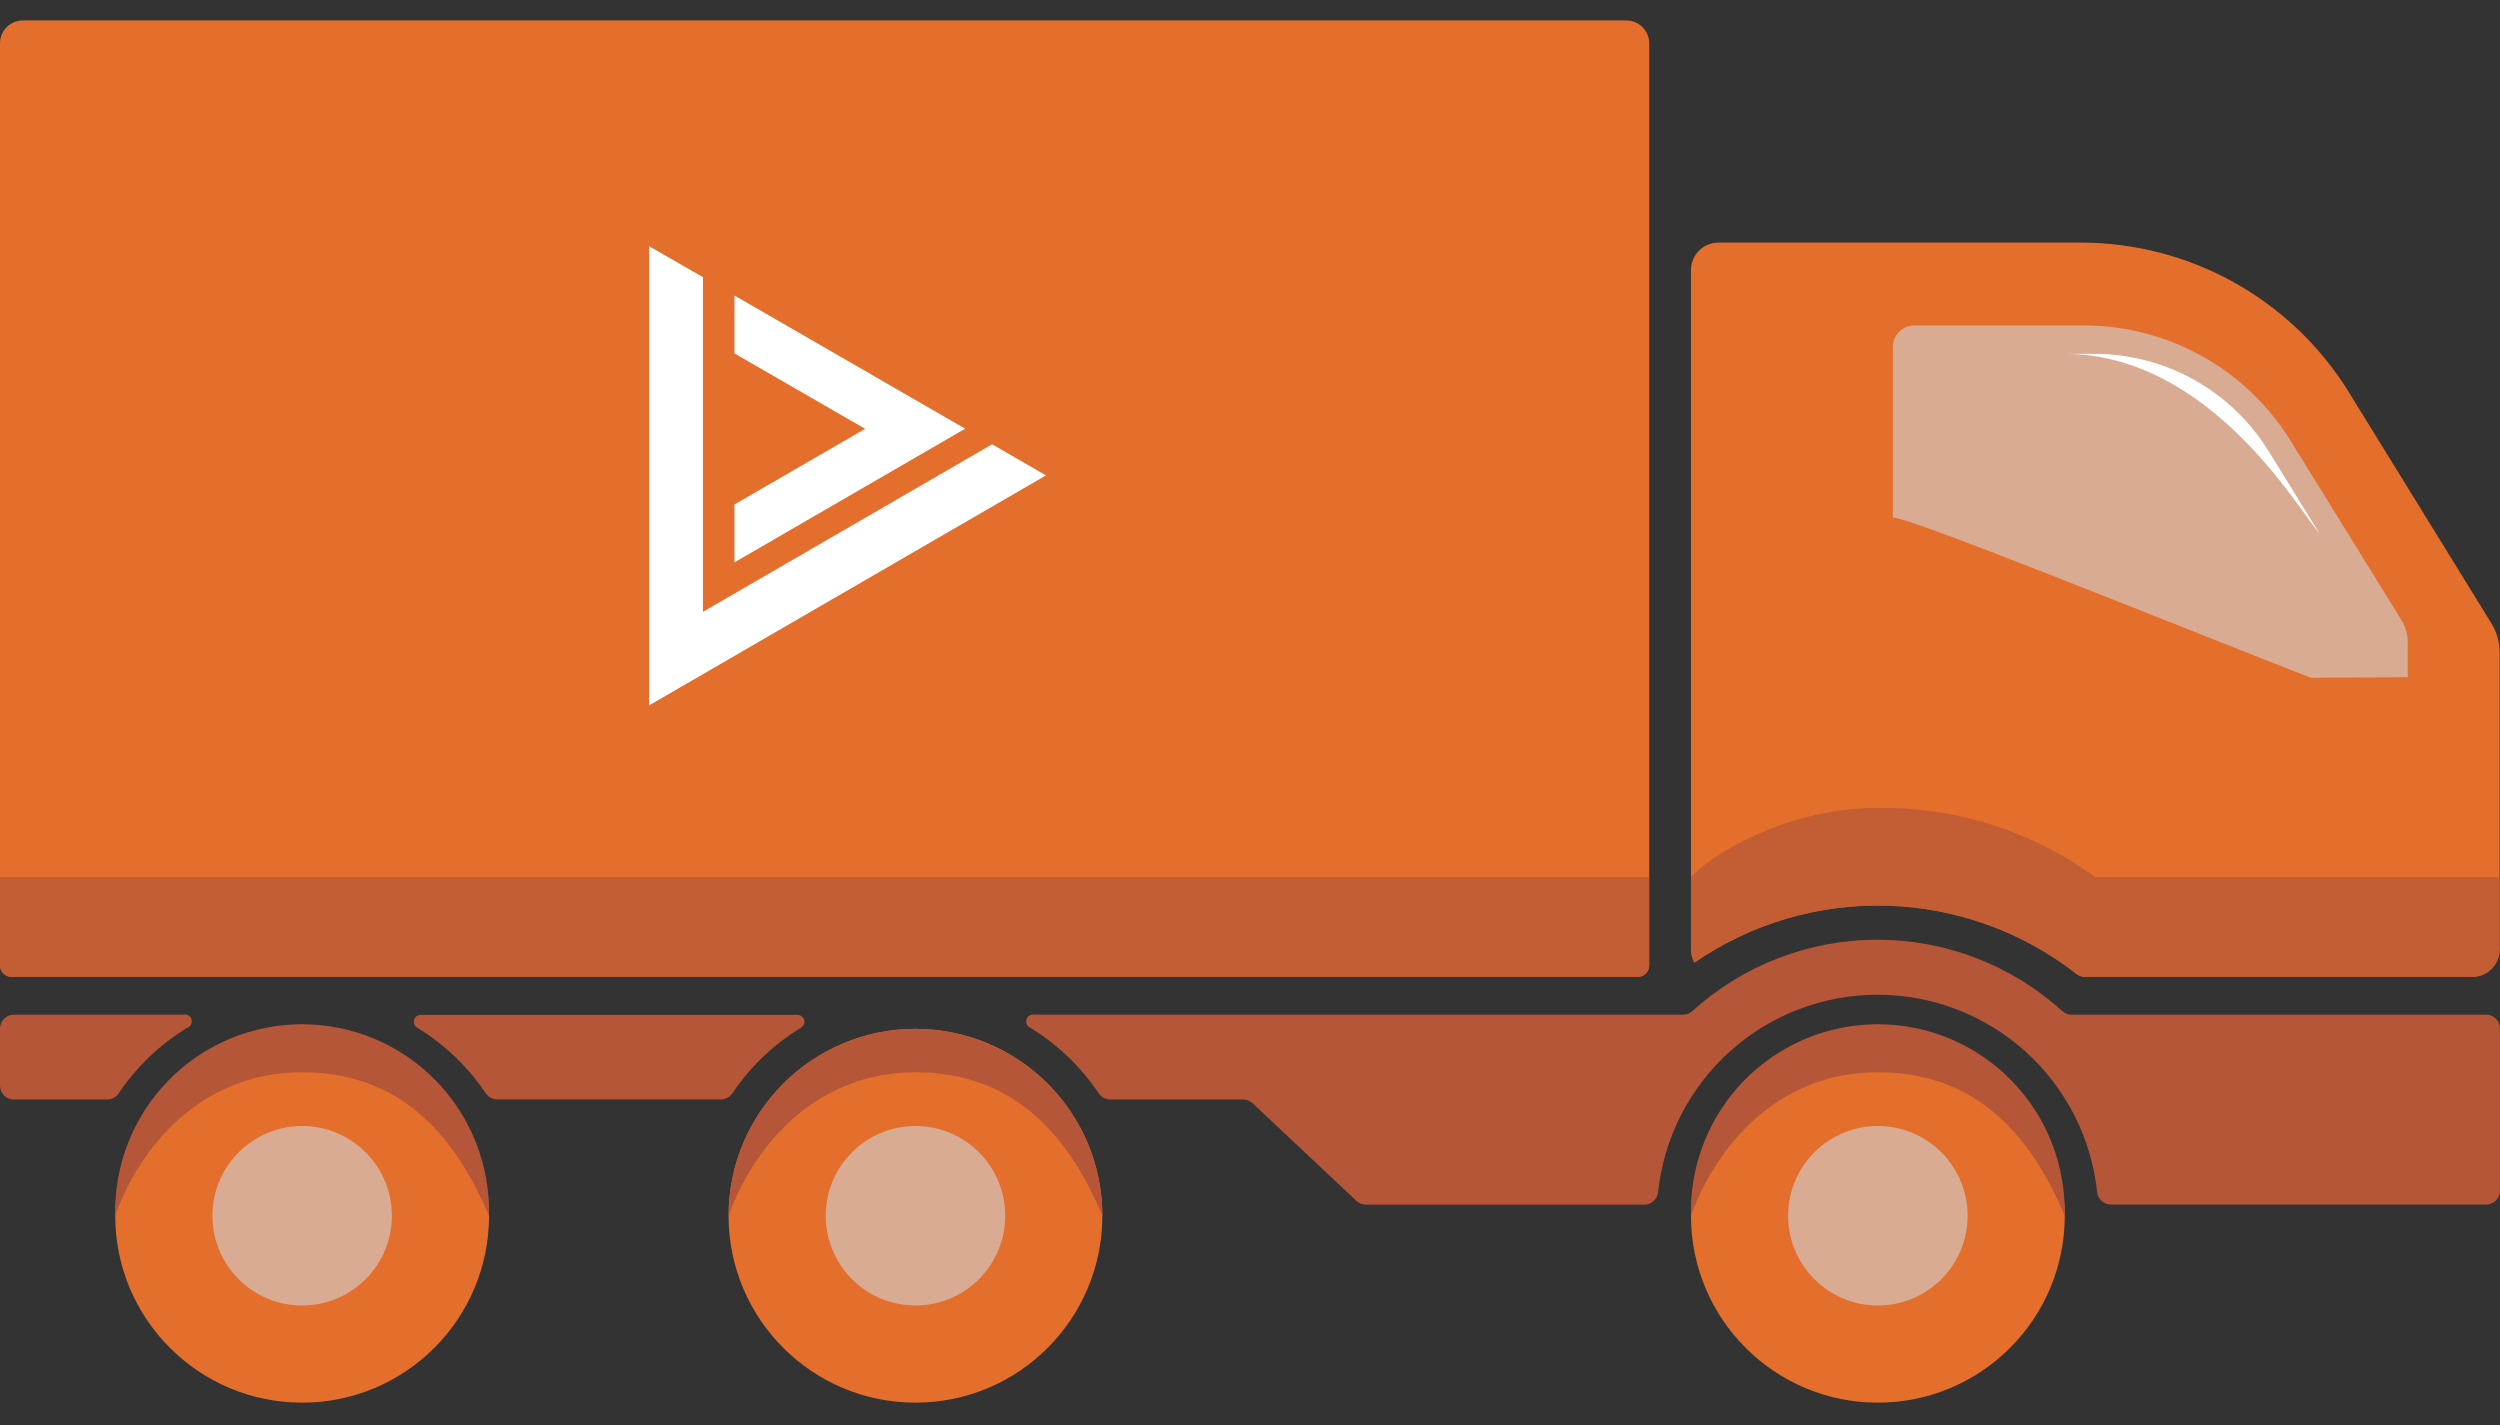 <svg width="100" height="57" viewBox="0 0 100 57" fill="none" xmlns="http://www.w3.org/2000/svg">
<rect x="0" y="0" width="100" height="57" fill="#333333" stroke="none"/>
<g clip-path="url(#clip0)">
<path d="M67.639 10.785V37.968C67.637 38.156 67.684 38.341 67.776 38.504C70.041 36.943 72.746 36.145 75.496 36.228C78.246 36.31 80.898 37.268 83.066 38.962C83.162 39.035 83.28 39.075 83.4 39.076H98.883C99.028 39.077 99.172 39.049 99.306 38.993C99.44 38.938 99.562 38.857 99.665 38.754C99.767 38.652 99.848 38.53 99.903 38.396C99.959 38.262 99.987 38.118 99.986 37.973V26.098C99.987 25.687 99.872 25.285 99.657 24.935L93.934 15.656C92.801 13.832 91.221 12.329 89.344 11.287C87.467 10.245 85.355 9.701 83.208 9.704H68.742C68.453 9.703 68.175 9.816 67.969 10.018C67.762 10.22 67.644 10.496 67.639 10.785Z" fill="#E46F2C"/>
<path opacity="0.7" d="M67.639 35.089V37.968C67.637 38.156 67.684 38.341 67.776 38.504C70.041 36.943 72.746 36.145 75.496 36.228C78.246 36.31 80.898 37.268 83.066 38.962C83.162 39.035 83.28 39.075 83.4 39.076H98.883C99.028 39.077 99.172 39.049 99.306 38.993C99.44 38.938 99.562 38.857 99.665 38.754C99.767 38.652 99.848 38.53 99.903 38.396C99.959 38.262 99.987 38.118 99.986 37.973V35.089H83.817C81.295 33.246 78.242 32.273 75.119 32.315C71.324 32.315 68.275 34.324 67.639 35.089Z" fill="#B55638"/>
<path d="M75.714 13.884V20.701C76.46 20.701 87.04 25.013 92.437 27.11L96.31 27.087V25.713C96.314 25.39 96.225 25.072 96.054 24.798L91.627 17.638C90.756 16.225 89.537 15.058 88.088 14.25C86.638 13.441 85.005 13.017 83.346 13.019H76.566C76.453 13.019 76.341 13.042 76.237 13.086C76.133 13.13 76.039 13.194 75.96 13.274C75.881 13.355 75.818 13.45 75.776 13.555C75.734 13.659 75.713 13.771 75.714 13.884Z" fill="#DAAB93"/>
<path d="M41.201 41.104C42.297 41.77 43.234 42.667 43.948 43.732C43.998 43.808 44.066 43.87 44.146 43.913C44.226 43.956 44.315 43.979 44.406 43.979H49.73C49.869 43.982 50.003 44.036 50.105 44.13L54.262 48.04C54.366 48.135 54.501 48.187 54.642 48.186H65.775C65.914 48.186 66.047 48.133 66.149 48.039C66.251 47.945 66.313 47.816 66.325 47.678C66.557 45.511 67.582 43.507 69.203 42.051C70.824 40.595 72.926 39.789 75.105 39.789C77.284 39.789 79.386 40.595 81.007 42.051C82.628 43.507 83.653 45.511 83.886 47.678C83.898 47.815 83.962 47.943 84.063 48.036C84.165 48.129 84.297 48.181 84.435 48.182H99.446C99.592 48.182 99.731 48.124 99.835 48.021C99.938 47.918 99.995 47.778 99.995 47.632V41.136C99.995 40.991 99.938 40.851 99.835 40.748C99.731 40.645 99.592 40.587 99.446 40.587H82.86C82.725 40.585 82.595 40.535 82.494 40.445C80.468 38.607 77.83 37.589 75.094 37.589C72.358 37.589 69.72 38.607 67.694 40.445C67.594 40.535 67.466 40.585 67.332 40.587H41.371C41.305 40.575 41.238 40.587 41.181 40.621C41.124 40.655 41.081 40.709 41.06 40.772C41.039 40.835 41.042 40.903 41.068 40.964C41.094 41.026 41.142 41.075 41.201 41.104Z" fill="#B55638"/>
<path d="M0 41.136V43.425C0 43.572 0.058 43.713 0.162 43.817C0.266 43.921 0.407 43.979 0.554 43.979H4.29C4.38 43.979 4.47 43.956 4.55 43.913C4.629 43.87 4.697 43.808 4.747 43.732C5.462 42.669 6.4 41.774 7.494 41.109C7.56 41.084 7.614 41.034 7.644 40.971C7.675 40.907 7.679 40.834 7.658 40.767C7.636 40.7 7.589 40.644 7.527 40.611C7.465 40.577 7.393 40.569 7.325 40.587H0.554C0.408 40.587 0.268 40.645 0.164 40.748C0.06 40.85 0.001 40.99 0 41.136H0Z" fill="#B55638"/>
<path d="M16.682 41.104C17.776 41.77 18.713 42.665 19.429 43.727C19.479 43.803 19.547 43.865 19.626 43.909C19.706 43.952 19.796 43.974 19.887 43.975H28.841C28.931 43.974 29.021 43.951 29.1 43.908C29.18 43.864 29.248 43.803 29.299 43.727C30.014 42.664 30.951 41.769 32.045 41.104C32.096 41.073 32.136 41.025 32.157 40.969C32.179 40.914 32.181 40.852 32.165 40.795C32.148 40.737 32.113 40.687 32.065 40.651C32.017 40.615 31.959 40.596 31.899 40.596H16.833C16.773 40.595 16.714 40.613 16.665 40.649C16.616 40.684 16.58 40.735 16.563 40.792C16.546 40.85 16.548 40.912 16.57 40.968C16.591 41.025 16.631 41.072 16.682 41.104Z" fill="#B55638"/>
<path d="M75.114 56.106C79.243 56.106 82.59 52.759 82.59 48.63C82.59 44.502 79.243 41.155 75.114 41.155C70.986 41.155 67.639 44.502 67.639 48.63C67.639 52.759 70.986 56.106 75.114 56.106Z" fill="#E46F2C"/>
<path d="M67.639 48.63C68.577 46.012 70.985 42.89 75.114 42.89C79.244 42.89 81.359 45.682 82.586 48.63C82.61 47.633 82.435 46.642 82.071 45.713C81.706 44.785 81.16 43.939 80.463 43.225C79.767 42.511 78.935 41.944 78.016 41.556C77.097 41.169 76.109 40.97 75.112 40.97C74.115 40.97 73.128 41.169 72.209 41.556C71.29 41.944 70.457 42.511 69.761 43.225C69.065 43.939 68.518 44.785 68.154 45.713C67.789 46.642 67.614 47.633 67.639 48.63Z" fill="#B55638"/>
<path d="M36.619 56.106C40.748 56.106 44.094 52.759 44.094 48.63C44.094 44.502 40.748 41.155 36.619 41.155C32.49 41.155 29.143 44.502 29.143 48.63C29.143 52.759 32.49 56.106 36.619 56.106Z" fill="#E46F2C"/>
<path d="M29.143 48.63C30.081 46.012 32.503 42.89 36.623 42.89C40.743 42.89 42.863 45.682 44.094 48.63C44.094 46.648 43.307 44.746 41.905 43.344C40.503 41.942 38.601 41.155 36.619 41.155C34.636 41.155 32.735 41.942 31.333 43.344C29.931 44.746 29.143 46.648 29.143 48.63Z" fill="#B55638"/>
<path d="M12.086 56.106C16.214 56.106 19.561 52.759 19.561 48.63C19.561 44.502 16.214 41.155 12.086 41.155C7.957 41.155 4.61 44.502 4.61 48.63C4.61 52.759 7.957 56.106 12.086 56.106Z" fill="#E46F2C"/>
<path d="M4.61 48.63C5.526 46.012 7.956 42.89 12.086 42.89C16.215 42.89 18.312 45.682 19.557 48.63C19.581 47.633 19.407 46.642 19.042 45.713C18.677 44.785 18.131 43.939 17.434 43.225C16.738 42.511 15.906 41.944 14.987 41.556C14.068 41.169 13.081 40.97 12.083 40.97C11.086 40.97 10.099 41.169 9.18 41.556C8.261 41.944 7.429 42.511 6.732 43.225C6.036 43.939 5.489 44.785 5.125 45.713C4.76 46.642 4.585 47.633 4.61 48.63Z" fill="#B55638"/>
<path d="M36.619 52.219C38.601 52.219 40.208 50.612 40.208 48.63C40.208 46.648 38.601 45.041 36.619 45.041C34.636 45.041 33.03 46.648 33.03 48.63C33.03 50.612 34.636 52.219 36.619 52.219Z" fill="#DAAB93"/>
<path d="M75.115 52.219C77.097 52.219 78.704 50.612 78.704 48.63C78.704 46.648 77.097 45.041 75.115 45.041C73.132 45.041 71.525 46.648 71.525 48.63C71.525 50.612 73.132 52.219 75.115 52.219Z" fill="#DAAB93"/>
<path d="M12.086 52.219C14.068 52.219 15.675 50.612 15.675 48.63C15.675 46.648 14.068 45.041 12.086 45.041C10.104 45.041 8.497 46.648 8.497 48.63C8.497 50.612 10.104 52.219 12.086 52.219Z" fill="#DAAB93"/>
<path d="M92.781 21.341L90.734 18.032C90.001 16.846 88.977 15.867 87.759 15.189C86.541 14.51 85.17 14.154 83.776 14.154H82.558C88.427 14.154 91.98 20.458 92.781 21.341Z" fill="white"/>
<path d="M65.51 39.076L0.458 39.076C0.336 39.076 0.22 39.028 0.134 38.942C0.048 38.856 0 38.74 0 38.618V1.734C0 1.491 0.096 1.258 0.268 1.087C0.44 0.915 0.673 0.819 0.916 0.819L65.052 0.819C65.295 0.819 65.528 0.915 65.7 1.087C65.871 1.258 65.968 1.491 65.968 1.734V38.618C65.968 38.74 65.919 38.856 65.834 38.942C65.748 39.028 65.631 39.076 65.51 39.076V39.076Z" fill="#E46F2C"/>
<path opacity="0.7" d="M0 35.089V38.618C0 38.74 0.048 38.856 0.134 38.942C0.22 39.028 0.336 39.076 0.458 39.076H65.51C65.631 39.076 65.748 39.028 65.834 38.942C65.919 38.856 65.968 38.74 65.968 38.618V35.089H0Z" fill="#B55638"/>
<path d="M41.838 19.016L25.961 28.217V9.846L28.118 11.087V24.473L39.686 17.771L41.838 19.016Z" fill="white"/>
<path d="M38.606 17.148L29.377 22.495V20.179L34.605 17.153L29.377 14.136V11.819L38.606 17.148Z" fill="white"/>
</g>
<defs>
<clipPath id="clip0">
<rect width="100" height="55.283" fill="white" transform="translate(0 0.819)"/>
</clipPath>
</defs>
</svg>
